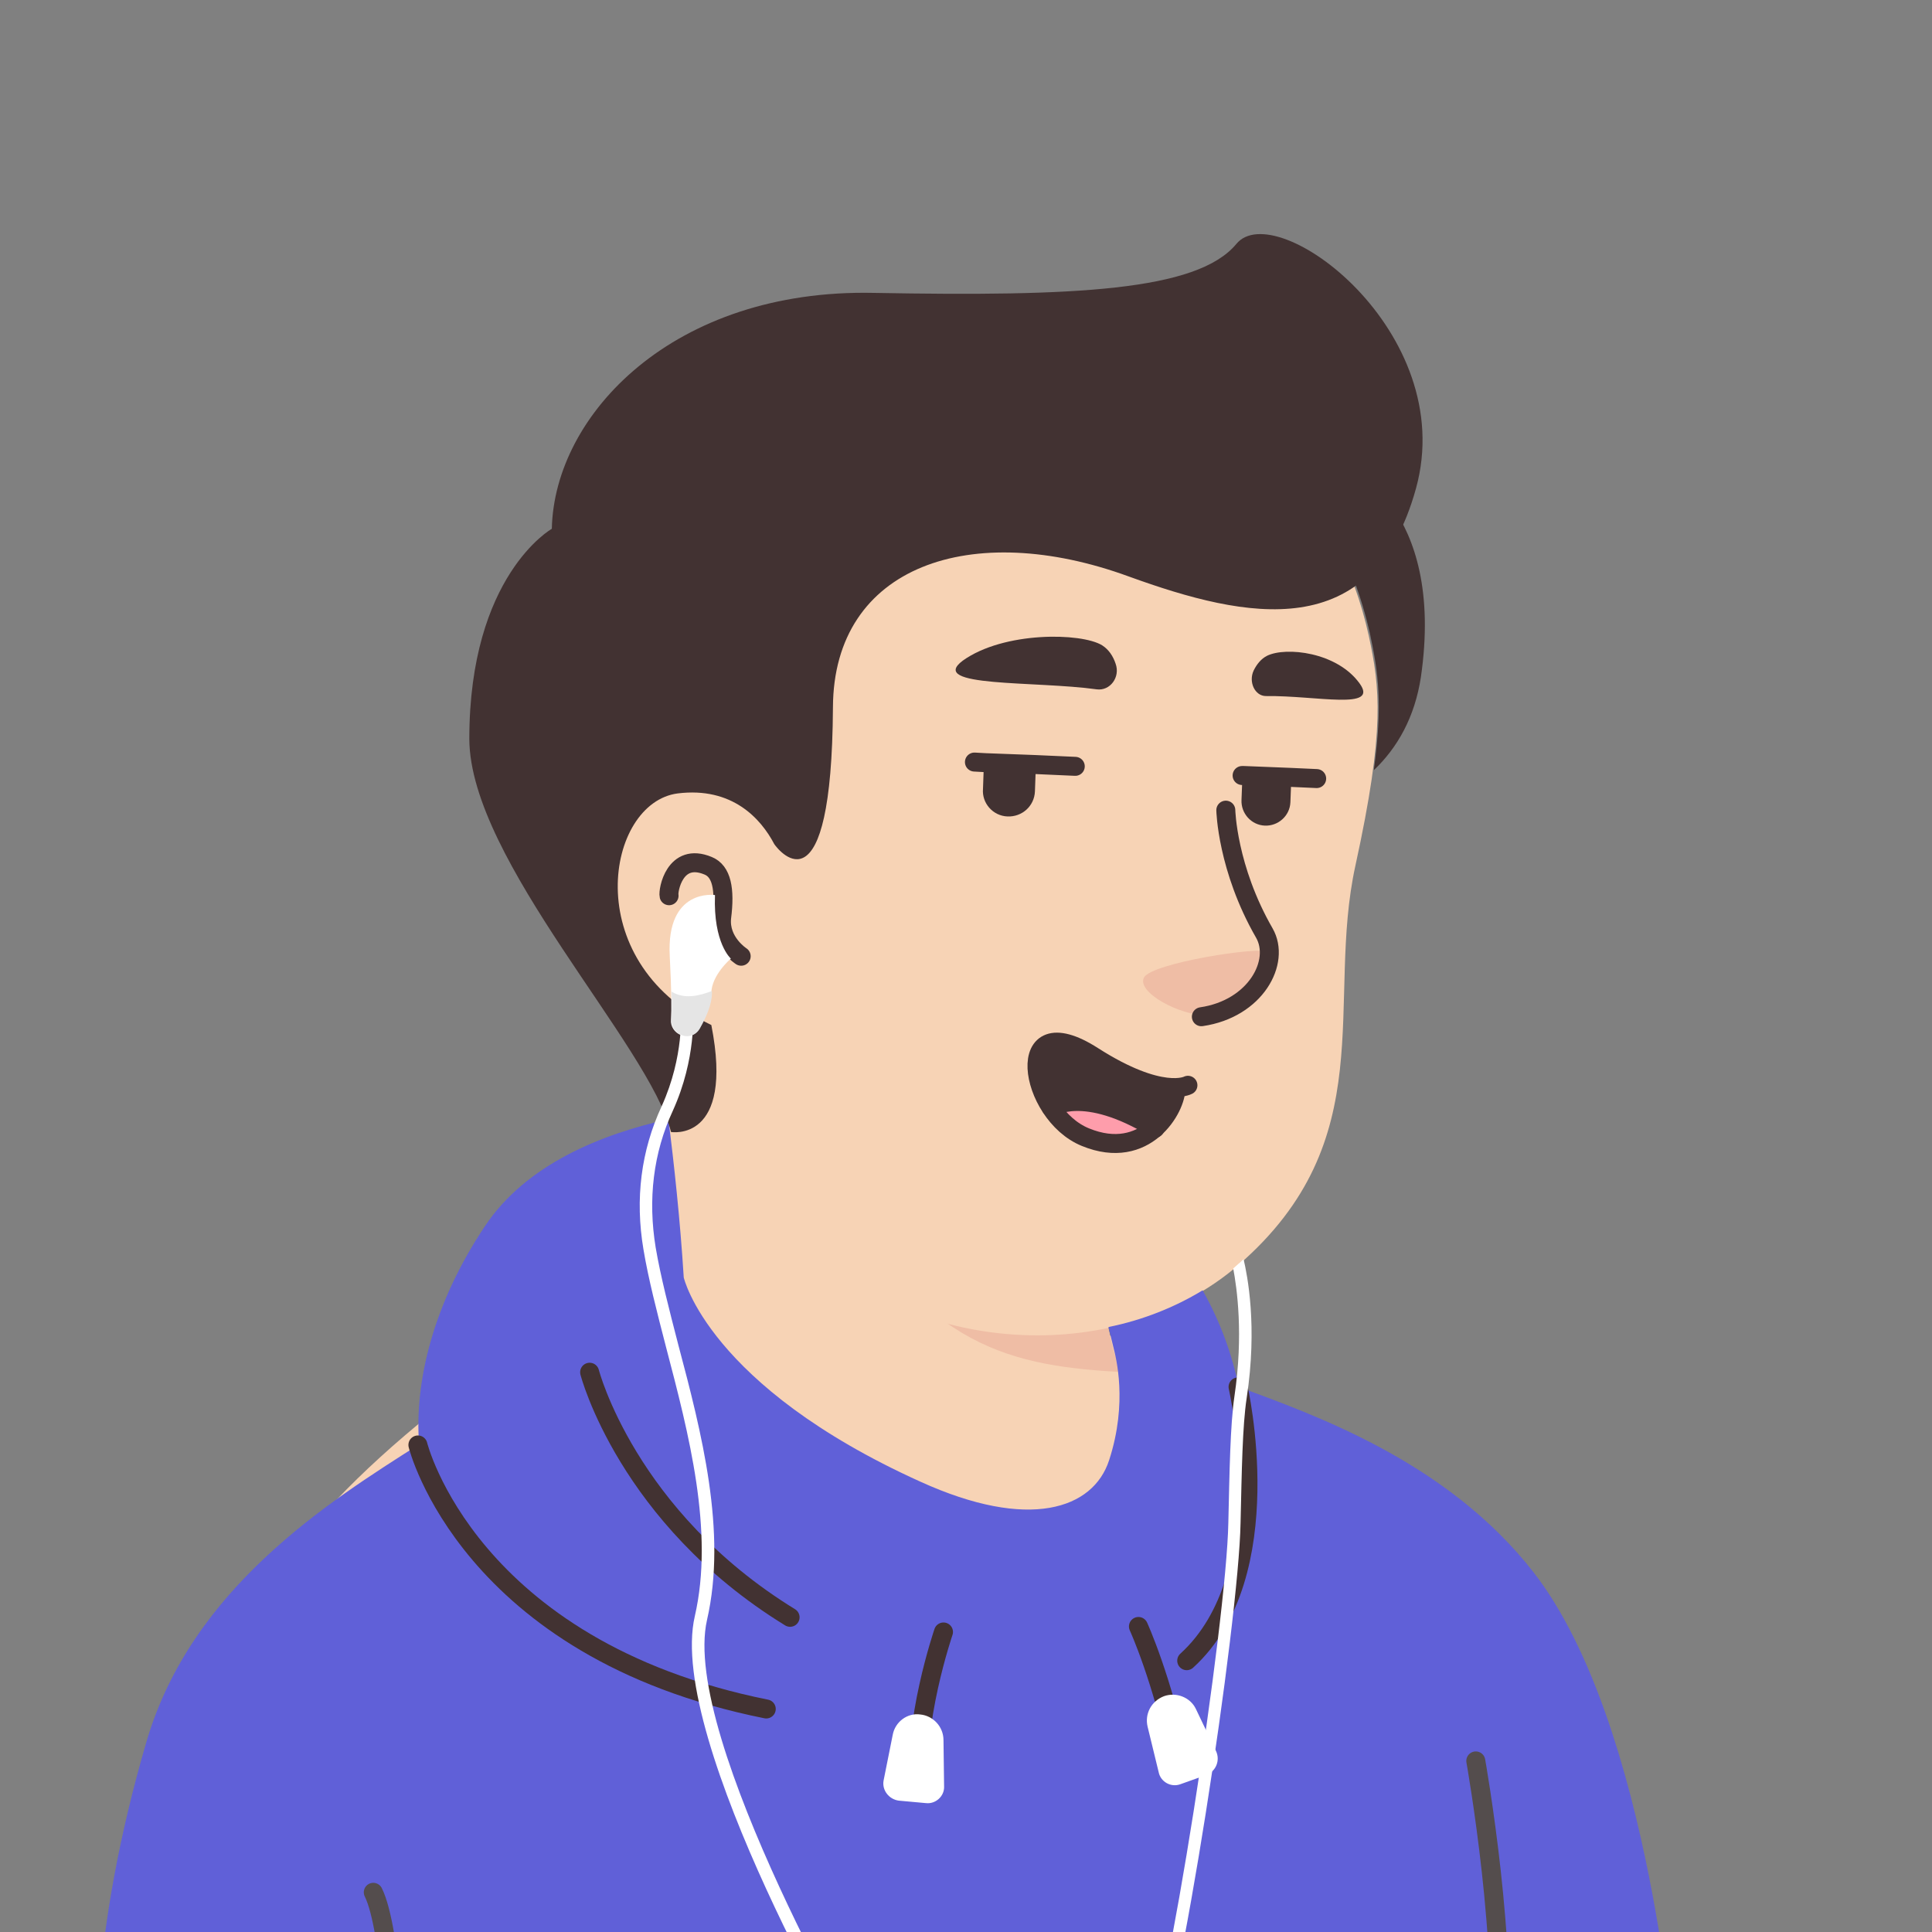 <svg width="1372" height="1372" viewBox="0 0 1372 1372" fill="none" xmlns="http://www.w3.org/2000/svg">
<rect x="0" y="0" width="1372" height="1372" fill="#808080" stroke="none"/>
<g clip-path="url(#clip0_411_780)">
<g clip-path="url(#clip1_411_780)">
<path d="M1045.41 1197.69C1042.37 1199.86 1038.9 1202.03 1035.86 1204.2C1032.39 1206.37 1029.35 1208.54 1025.88 1210.27C1022.84 1212.01 1020.23 1213.75 1017.2 1215.48C1016.76 1215.92 1016.33 1215.92 1015.89 1216.35C1005.91 1222.43 995.497 1228.07 985.081 1233.28C982.043 1235.01 978.571 1236.75 975.533 1238.05C975.533 1238.05 975.099 1238.48 974.665 1238.48C971.193 1240.22 967.721 1241.96 964.249 1243.69C957.305 1247.16 949.927 1250.2 942.983 1253.24C939.511 1254.98 935.605 1256.28 932.133 1257.58C928.661 1258.88 924.755 1260.62 921.283 1261.92C917.811 1263.22 913.905 1264.96 910.433 1266.26C910.433 1266.26 910.433 1266.26 909.999 1266.26C906.527 1267.56 902.621 1268.86 899.149 1270.17C891.337 1272.77 883.091 1275.37 875.279 1277.98C872.675 1278.85 869.637 1279.71 867.033 1280.58C858.787 1283.19 850.541 1285.36 842.295 1287.09C839.257 1287.96 836.219 1288.39 832.747 1289.26C824.934 1291 816.688 1292.73 808.876 1294.47C807.14 1294.9 805.838 1294.9 804.102 1295.34C801.498 1295.77 798.46 1296.21 795.856 1296.64C791.95 1297.07 788.478 1297.94 784.572 1298.38C782.836 1298.81 781.1 1298.81 779.364 1299.24C777.194 1299.68 774.59 1300.11 771.986 1300.11C765.042 1300.98 757.664 1301.85 750.72 1302.72C748.55 1303.15 745.946 1303.15 743.776 1303.58H743.342C740.304 1304.02 737.266 1304.02 734.228 1304.45C731.19 1304.89 728.152 1304.89 725.114 1304.89C723.378 1304.89 721.208 1305.32 719.472 1305.32C716 1305.32 712.962 1305.75 709.924 1305.75C705.584 1305.75 701.678 1306.19 697.338 1306.19C692.998 1306.19 689.092 1306.19 684.752 1306.19C681.714 1306.19 678.676 1306.19 675.638 1306.19C492.924 1303.58 328.004 1225.9 210.823 1102.64C210.823 1102.64 210.823 1102.21 210.389 1102.21C223.843 1075.73 273.753 1027.99 325.834 988.5C391.802 938.589 485.112 907.775 485.112 907.775C485.112 907.775 546.306 897.793 773.288 945.099C946.455 981.556 1020.23 1129.55 1045.41 1197.69Z" fill="#F7D3B5"/>
<path d="M821.462 1065.32C812.348 1110.02 753.324 1136.49 653.938 1096.57C531.984 1047.09 485.112 907.775 485.112 907.775C478.602 807.955 463.412 722.457 463.412 722.457C604.462 710.305 771.118 875.225 771.118 875.225L790.214 956.817C791.95 963.761 795.422 969.837 800.63 974.177C809.744 989.801 827.538 1036.67 821.462 1065.32Z" fill="#F7D3B5"/>
<path d="M800.63 974.611C717.736 970.271 656.542 958.119 591.008 840.505C646.56 889.547 712.094 908.209 781.1 916.889L790.214 956.817C791.951 964.195 795.422 970.271 800.63 974.611Z" fill="#EFBDA5"/>
<path d="M972.061 451.641C979.873 488.097 983.779 517.609 962.513 614.825C941.247 712.041 982.043 809.257 879.619 898.227C810.613 958.12 689.96 969.404 593.612 903.869C561.062 881.735 531.116 850.921 506.812 810.559C487.716 778.877 465.582 748.931 440.844 721.589C406.558 684.265 365.328 609.183 385.726 476.379C418.71 260.246 632.672 235.508 758.966 259.378C885.261 283.248 950.795 355.292 972.061 451.641Z" fill="#F7D3B5"/>
<path d="M556.722 621.335C556.722 621.335 543.268 556.235 479.904 564.047C425.22 570.991 406.124 702.059 530.248 738.515" fill="#F7D3B5"/>
<path d="M526.342 679.057C526.342 679.057 510.718 669.075 512.454 651.715C515.058 631.317 512.454 618.731 502.906 614.825C479.036 604.843 474.262 632.619 475.13 636.091" stroke="#423232" stroke-width="13.479" stroke-miterlimit="10" stroke-linecap="round" stroke-linejoin="round"/>
<path d="M857.485 721.155C857.485 721.155 873.977 722.023 889.601 703.361C898.281 692.945 905.659 679.925 900.885 676.019C896.111 671.679 817.556 683.831 812.348 694.247C807.14 704.663 837.52 721.155 857.485 721.155Z" fill="#EFBDA5"/>
<path d="M870.505 575.33C870.505 575.33 871.373 616.56 897.847 662.564C909.565 682.963 891.771 716.381 853.145 722.023" stroke="#423232" stroke-width="13.479" stroke-miterlimit="10" stroke-linecap="round" stroke-linejoin="round"/>
<path d="M1089.26 1116.84C1027.63 1037.42 932.149 1004.43 879.635 984.901C875.295 963.201 867.049 939.331 854.029 916.329C834.065 928.481 811.063 937.595 787.193 942.369L790.665 956.691C792.401 963.635 801.081 995.751 787.627 1036.98C776.343 1071.7 730.773 1087.33 653.521 1052.17C502.922 984.033 485.562 907.215 485.562 907.215C482.958 865.551 478.618 826.491 474.712 794.809C427.84 805.225 373.59 826.491 344.078 871.193C307.622 925.877 294.168 981.429 297.64 1025.7C234.276 1066.06 136.192 1127.25 104.076 1236.62C62.411 1378.97 69.356 1466.21 69.356 1466.21H1190.81C1189.51 1466.64 1173.02 1224.9 1089.26 1116.84Z" fill="#6060D8"/>
<path d="M418.726 974.486C418.726 974.486 445.2 1077.34 561.078 1148.52" stroke="#423232" stroke-width="13.479" stroke-miterlimit="10" stroke-linecap="round" stroke-linejoin="round"/>
<path d="M879.201 984.902C879.201 984.902 910.015 1118.14 842.745 1179.33" stroke="#423232" stroke-width="13.479" stroke-miterlimit="10" stroke-linecap="round" stroke-linejoin="round"/>
<path d="M670.013 1158.94C670.013 1158.94 647.445 1224.9 653.521 1270.47" stroke="#423232" stroke-width="13.479" stroke-miterlimit="10" stroke-linecap="round" stroke-linejoin="round"/>
<path d="M808.46 1155.03C808.46 1155.03 825.386 1191.92 837.538 1250.51" stroke="#423232" stroke-width="13.479" stroke-miterlimit="10" stroke-linecap="round" stroke-linejoin="round"/>
<path d="M296.772 1026.13C296.772 1026.13 332.36 1171.09 544.152 1213.62" stroke="#423232" stroke-width="13.479" stroke-miterlimit="10" stroke-linecap="round" stroke-linejoin="round"/>
<path d="M657.427 1280.46L638.331 1278.72C631.387 1277.85 626.179 1271.34 627.481 1264.4L633.991 1231.85C635.727 1222.73 644.407 1216.22 653.521 1217.53C662.635 1218.39 670.013 1226.21 670.013 1235.75L670.447 1269.17C670.447 1275.68 664.371 1281.32 657.427 1280.46Z" fill="white"/>
<path d="M856.633 1260.49L838.405 1267C831.461 1269.61 824.083 1265.27 822.781 1258.32L814.969 1226.21C812.799 1217.09 817.573 1207.98 826.687 1204.51C835.367 1201.47 845.349 1205.37 849.255 1213.62L863.577 1243.57C866.615 1250.08 863.577 1257.89 856.633 1260.49Z" fill="white"/>
<path d="M282.016 1466.64C282.016 1466.64 278.11 1369.86 265.09 1343.82" stroke="#544D4D" stroke-width="13.479" stroke-miterlimit="10" stroke-linecap="round" stroke-linejoin="round"/>
<path d="M1048.03 1250.51C1048.03 1250.51 1072.33 1386.79 1062.78 1466.64" stroke="#544D4D" stroke-width="13.479" stroke-miterlimit="10" stroke-linecap="round" stroke-linejoin="round"/>
<path d="M835.061 772.504C835.51 779.692 830.119 792.272 820.234 801.258C769.465 770.257 746.551 786.431 746.551 786.431C728.58 759.025 732.624 721.734 776.204 750.039C806.756 769.359 825.177 772.504 835.061 772.504Z" fill="#423232"/>
<path d="M820.235 801.258C809.452 810.693 793.278 816.533 771.263 807.548C760.929 803.504 752.842 795.417 746.552 786.431C746.552 786.431 769.465 770.257 820.235 801.258Z" fill="#FE9DAB"/>
<path d="M843.598 770.707C843.598 770.707 824.728 781.04 776.205 750.039C718.247 712.749 729.928 790.925 770.813 807.548C813.495 825.07 835.511 786.881 835.061 772.504" stroke="#423232" stroke-width="13.479" stroke-miterlimit="10" stroke-linecap="round" stroke-linejoin="round"/>
<path d="M746.552 786.431C746.552 786.431 769.465 770.257 820.235 801.258" stroke="#423232" stroke-width="13.479" stroke-miterlimit="10" stroke-linecap="round" stroke-linejoin="round"/>
<path d="M1005.55 346.874C974.737 458.412 885.332 439.75 801.57 409.37C690.032 368.574 591.948 401.558 591.514 502.246C590.646 649.807 553.756 605.105 549.85 599.463C540.302 581.234 519.904 558.666 481.278 563.44C430.5 569.95 410.536 681.923 505.148 727.927C521.64 811.689 476.504 803.877 476.504 803.877C461.314 742.249 333.717 611.181 333.283 524.814C333.283 408.502 391.874 375.518 391.874 375.518C393.61 294.36 478.24 204.956 620.592 207.994C762.944 210.598 850.178 206.692 877.954 173.274C905.73 138.988 1036.36 235.336 1005.55 346.874Z" fill="#423232"/>
<path d="M1009.02 480.98C1004.68 509.19 992.531 530.89 975.605 546.948C982.115 499.642 978.643 477.074 973.001 450.6C960.849 396.35 934.809 349.478 891.409 314.758C913.109 313.022 935.243 317.796 955.207 330.382C955.207 329.948 1026.82 359.026 1009.02 480.98Z" fill="#423232"/>
<path d="M507.738 635.618C507.738 635.618 473.018 630.41 475.622 679.018C476.924 703.756 476.924 717.21 476.49 724.154C476.056 728.928 479.094 733.268 483.434 735.004C488.642 737.174 494.284 735.004 496.888 729.796C500.794 722.852 505.134 713.304 505.134 705.492C505.134 692.472 519.022 680.754 519.022 680.754C519.022 680.754 506.436 669.904 507.738 635.618Z" fill="white"/>
<path d="M612.766 1472.37C609.294 1468.47 473.018 1235.41 493.416 1147.74C507.304 1087.41 489.076 1017.97 473.018 956.778C466.508 931.606 460.432 908.17 456.96 887.338C450.884 851.316 455.224 817.03 469.98 785.347C486.038 749.759 483.434 718.945 483.434 718.511L492.114 717.643C492.114 718.945 494.718 751.495 477.792 788.82C463.904 818.766 459.998 851.75 465.64 886.036C469.112 906.434 475.188 929.87 481.698 955.042C498.19 1017.1 516.418 1087.85 502.096 1150.34C483 1233.67 618.842 1466.73 619.71 1467.6L612.766 1472.37Z" fill="white"/>
<path d="M476.925 704.189C477.359 713.737 476.925 720.247 476.925 724.153C476.491 728.927 479.529 733.267 483.869 735.003C489.077 737.173 494.719 735.003 497.323 729.795C501.229 722.851 505.569 713.303 505.569 705.491C505.569 705.057 505.569 704.189 505.569 703.755C496.455 707.227 486.039 709.831 476.925 704.189Z" fill="#E5E5E5"/>
<path d="M885.319 992.8C882.281 1012.76 881.847 1044.45 880.979 1081.34C879.677 1152.51 837.579 1429.84 817.181 1473.67L809.369 1470.2C828.899 1427.67 870.997 1151.64 872.299 1081.34C873.167 1044.45 873.601 1012.33 876.639 991.498C883.149 947.664 878.375 914.68 875.771 900.792C877.073 899.49 878.375 898.622 879.677 897.32C880.979 896.452 881.847 895.15 883.149 894.282C885.753 905.566 893.131 941.588 885.319 992.8Z" fill="white"/>
<path d="M735.389 548.986C735.389 549.42 735.389 549.854 735.389 549.854L734.955 562.006C734.521 572.422 725.841 580.234 715.425 579.8C705.009 579.366 697.197 570.252 698.065 560.27L698.499 548.118C698.499 545.948 699.367 543.344 700.235 541.608L734.955 543.344C734.955 545.08 735.389 546.816 735.389 548.986Z" fill="#423232"/>
<path d="M916.799 558.534L916.365 569.818C915.931 579.366 907.685 586.744 898.137 586.31C888.589 585.876 881.211 577.63 881.645 568.082L882.079 556.798C882.079 554.628 882.513 552.458 883.381 550.722L915.931 552.024C916.799 554.194 916.799 556.364 916.799 558.534Z" fill="#423232"/>
<path d="M778.787 489.527C788.335 490.829 795.713 480.847 792.241 471.299C790.505 466.091 787.467 461.317 782.693 458.279C767.937 449.165 712.819 448.297 683.741 469.129C658.135 488.225 735.387 483.451 778.787 489.527Z" fill="#423232"/>
<path d="M899.004 494.302C891.192 494.302 886.418 484.32 890.324 476.074C892.494 471.734 895.532 467.828 899.872 465.658C913.326 459.148 949.348 463.054 965.407 485.188C979.729 504.718 935.026 493.868 899.004 494.302Z" fill="#423232"/>
<path d="M763.597 544.212L734.519 542.91L699.799 541.608L691.987 541.174" stroke="#423232" stroke-width="13.479" stroke-miterlimit="10" stroke-linecap="round" stroke-linejoin="round"/>
<path d="M935.028 552.892L915.932 552.024L883.382 550.722H882.079" stroke="#423232" stroke-width="13.479" stroke-miterlimit="10" stroke-linecap="round" stroke-linejoin="round"/>
</g>
</g>
<defs>
<clipPath id="clip0_411_780">
<rect width="1372" height="1372" fill="white"/>
</clipPath>
<clipPath id="clip1_411_780">
<rect width="1302" height="1300" fill="white" transform="translate(35 135)"/>
</clipPath>
</defs>
</svg>
